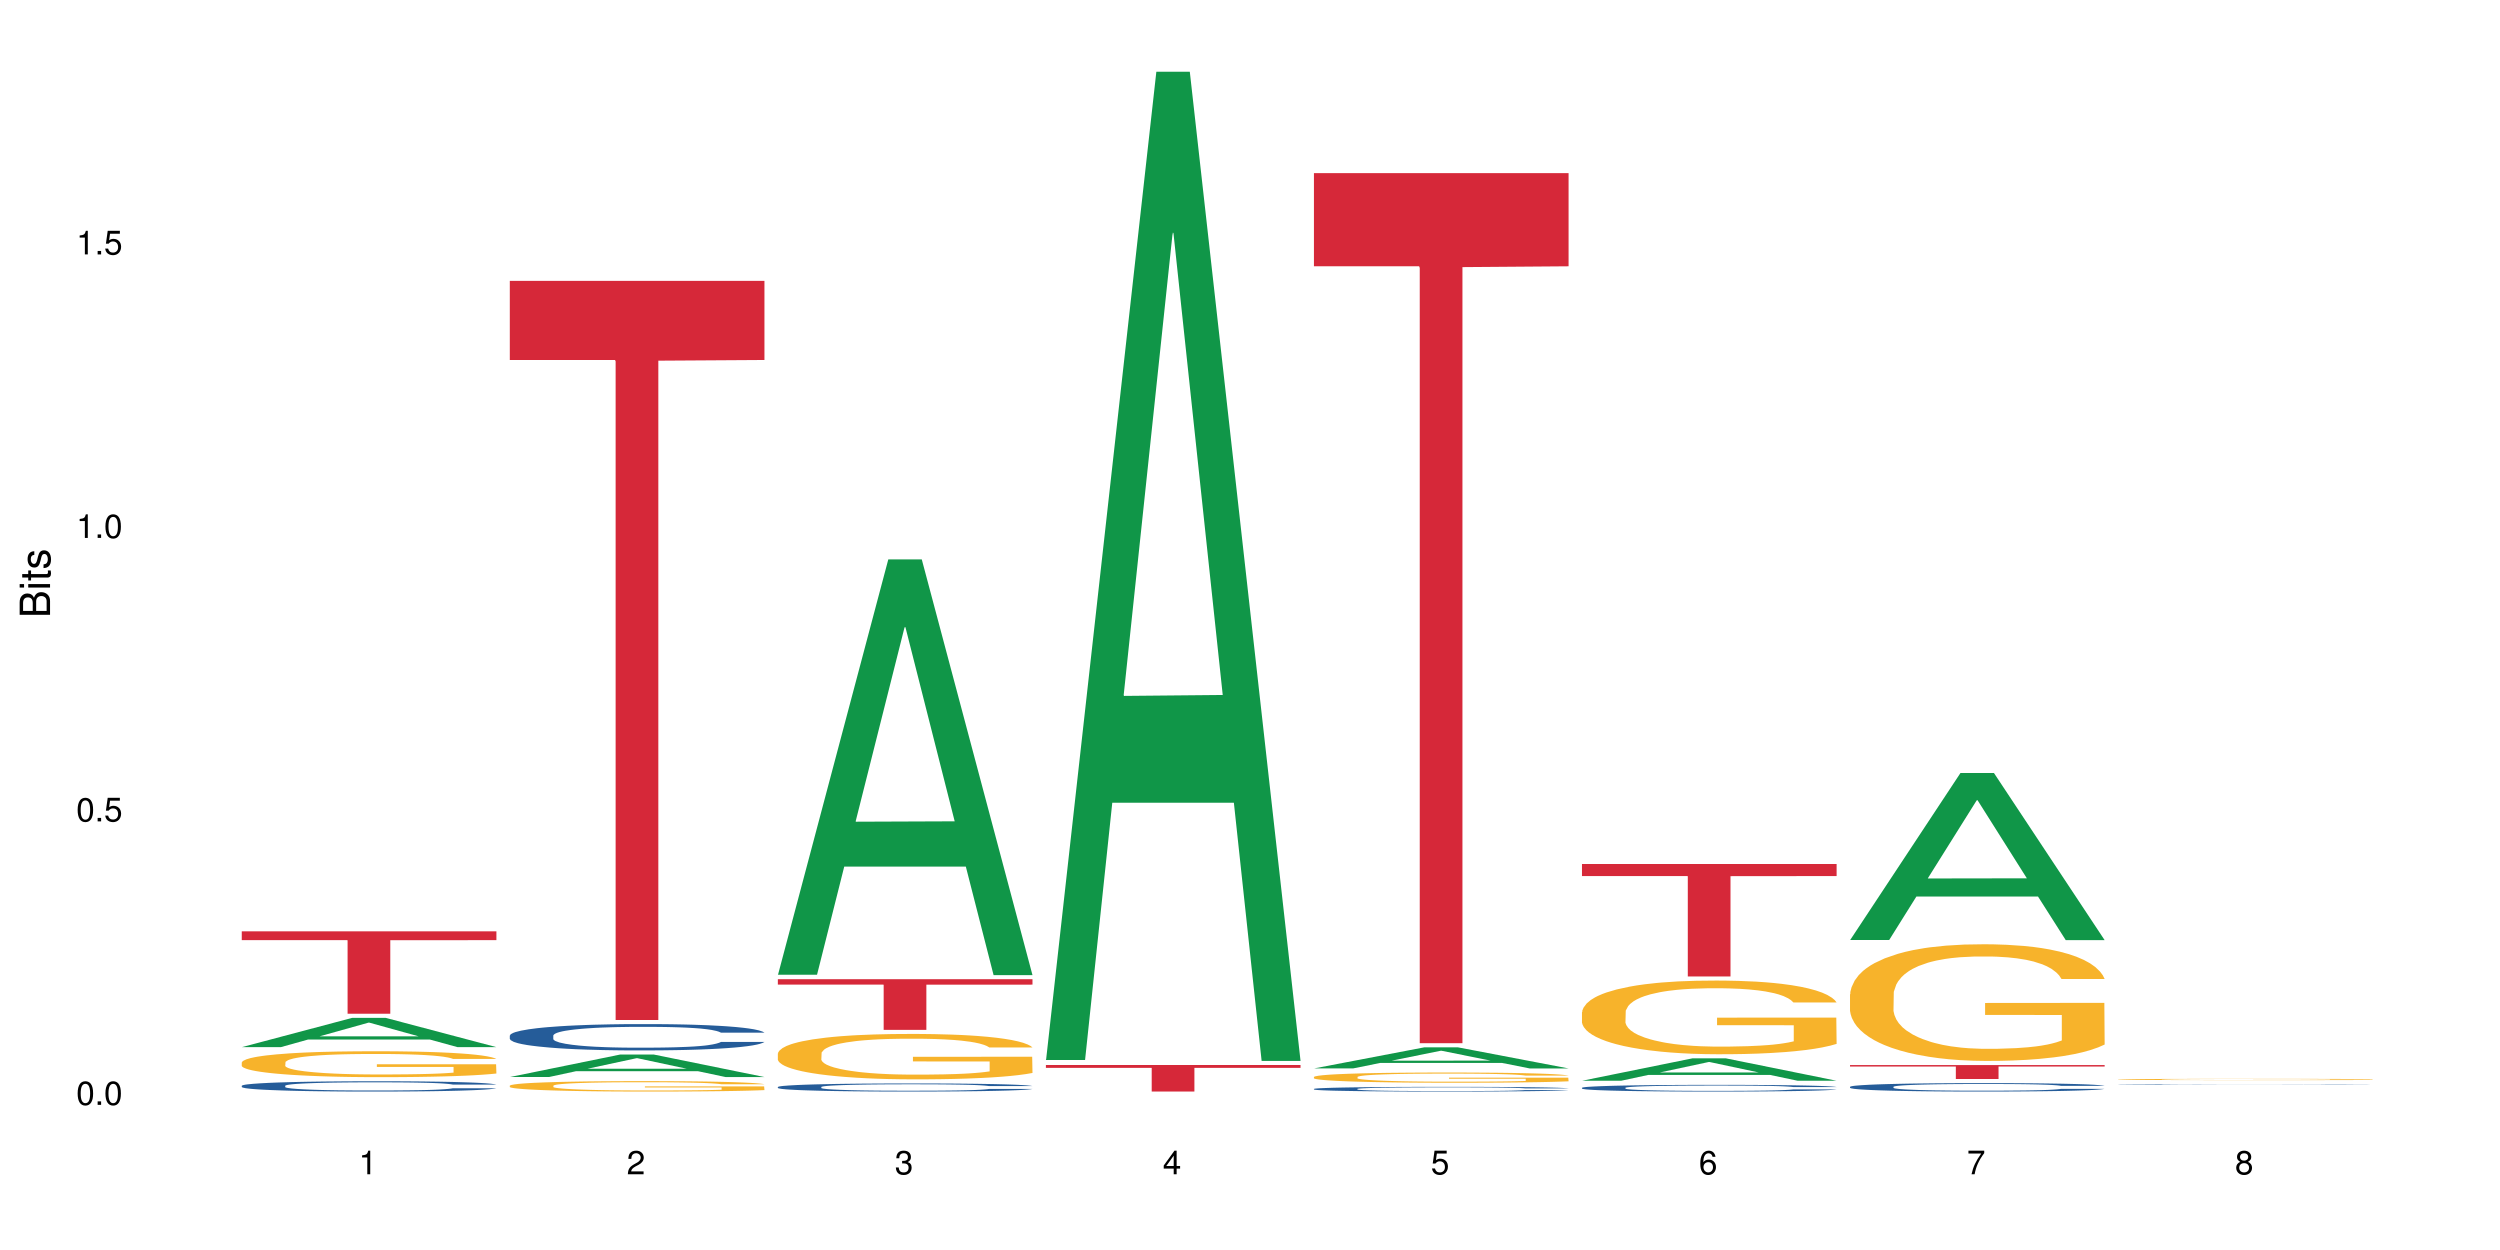 <?xml version="1.0" encoding="UTF-8"?>
<svg xmlns="http://www.w3.org/2000/svg" xmlns:xlink="http://www.w3.org/1999/xlink" width="720pt" height="360pt" viewBox="0 0 720 360" version="1.1">
<defs>
<g>
<symbol overflow="visible" id="glyph0-0">
<path style="stroke:none;" d=""/>
</symbol>
<symbol overflow="visible" id="glyph0-1">
<path style="stroke:none;" d="M 2.641 -6.797 C 2 -6.797 1.422 -6.531 1.078 -6.047 C 0.641 -5.453 0.406 -4.547 0.406 -3.297 C 0.406 -1 1.188 0.219 2.641 0.219 C 4.078 0.219 4.859 -1 4.859 -3.234 C 4.859 -4.562 4.656 -5.438 4.203 -6.047 C 3.844 -6.531 3.281 -6.797 2.641 -6.797 Z M 2.641 -6.047 C 3.547 -6.047 4 -5.125 4 -3.312 C 4 -1.375 3.562 -0.484 2.625 -0.484 C 1.734 -0.484 1.281 -1.422 1.281 -3.281 C 1.281 -5.141 1.734 -6.047 2.641 -6.047 Z M 2.641 -6.047 "/>
</symbol>
<symbol overflow="visible" id="glyph0-2">
<path style="stroke:none;" d="M 1.828 -1 L 0.828 -1 L 0.828 0 L 1.828 0 Z M 1.828 -1 "/>
</symbol>
<symbol overflow="visible" id="glyph0-3">
<path style="stroke:none;" d="M 4.562 -6.797 L 1.062 -6.797 L 0.547 -3.094 L 1.328 -3.094 C 1.719 -3.562 2.047 -3.734 2.578 -3.734 C 3.484 -3.734 4.062 -3.109 4.062 -2.094 C 4.062 -1.125 3.484 -0.531 2.578 -0.531 C 1.828 -0.531 1.375 -0.906 1.188 -1.672 L 0.328 -1.672 C 0.453 -1.109 0.547 -0.844 0.75 -0.594 C 1.125 -0.078 1.828 0.219 2.594 0.219 C 3.969 0.219 4.922 -0.781 4.922 -2.219 C 4.922 -3.562 4.031 -4.484 2.719 -4.484 C 2.25 -4.484 1.859 -4.359 1.469 -4.062 L 1.734 -5.969 L 4.562 -5.969 Z M 4.562 -6.797 "/>
</symbol>
<symbol overflow="visible" id="glyph0-4">
<path style="stroke:none;" d="M 2.484 -4.844 L 2.484 0 L 3.328 0 L 3.328 -6.797 L 2.766 -6.797 C 2.469 -5.75 2.281 -5.609 0.984 -5.453 L 0.984 -4.844 Z M 2.484 -4.844 "/>
</symbol>
<symbol overflow="visible" id="glyph0-5">
<path style="stroke:none;" d="M 4.859 -0.828 L 1.281 -0.828 C 1.359 -1.391 1.672 -1.75 2.5 -2.234 L 3.469 -2.75 C 4.406 -3.266 4.906 -3.969 4.906 -4.812 C 4.906 -5.375 4.672 -5.906 4.266 -6.266 C 3.859 -6.625 3.375 -6.797 2.719 -6.797 C 1.859 -6.797 1.219 -6.5 0.844 -5.922 C 0.609 -5.562 0.5 -5.125 0.484 -4.438 L 1.328 -4.438 C 1.359 -4.906 1.406 -5.188 1.531 -5.406 C 1.75 -5.812 2.188 -6.062 2.703 -6.062 C 3.469 -6.062 4.031 -5.516 4.031 -4.781 C 4.031 -4.25 3.719 -3.797 3.125 -3.438 L 2.234 -2.938 C 0.812 -2.141 0.406 -1.5 0.328 0 L 4.859 0 Z M 4.859 -0.828 "/>
</symbol>
<symbol overflow="visible" id="glyph0-6">
<path style="stroke:none;" d="M 2.125 -3.125 L 2.578 -3.125 C 3.516 -3.125 3.984 -2.703 3.984 -1.891 C 3.984 -1.031 3.469 -0.531 2.578 -0.531 C 1.656 -0.531 1.203 -0.984 1.156 -1.969 L 0.312 -1.969 C 0.344 -1.422 0.438 -1.078 0.609 -0.766 C 0.953 -0.109 1.625 0.219 2.547 0.219 C 3.953 0.219 4.859 -0.609 4.859 -1.906 C 4.859 -2.766 4.516 -3.25 3.703 -3.516 C 4.344 -3.766 4.656 -4.25 4.656 -4.938 C 4.656 -6.109 3.875 -6.797 2.578 -6.797 C 1.203 -6.797 0.484 -6.047 0.453 -4.609 L 1.297 -4.609 C 1.312 -5.016 1.344 -5.25 1.453 -5.453 C 1.641 -5.828 2.062 -6.062 2.594 -6.062 C 3.344 -6.062 3.797 -5.625 3.797 -4.906 C 3.797 -4.422 3.609 -4.141 3.25 -3.984 C 3.016 -3.891 2.719 -3.844 2.125 -3.844 Z M 2.125 -3.125 "/>
</symbol>
<symbol overflow="visible" id="glyph0-7">
<path style="stroke:none;" d="M 3.141 -1.625 L 3.141 0 L 3.984 0 L 3.984 -1.625 L 4.984 -1.625 L 4.984 -2.391 L 3.984 -2.391 L 3.984 -6.797 L 3.359 -6.797 L 0.266 -2.516 L 0.266 -1.625 Z M 3.141 -2.391 L 1 -2.391 L 3.141 -5.359 Z M 3.141 -2.391 "/>
</symbol>
<symbol overflow="visible" id="glyph0-8">
<path style="stroke:none;" d="M 4.781 -5.031 C 4.609 -6.141 3.891 -6.797 2.844 -6.797 C 2.094 -6.797 1.422 -6.438 1.031 -5.828 C 0.609 -5.172 0.406 -4.344 0.406 -3.094 C 0.406 -1.953 0.578 -1.234 0.984 -0.625 C 1.359 -0.078 1.953 0.219 2.703 0.219 C 3.984 0.219 4.922 -0.734 4.922 -2.078 C 4.922 -3.344 4.062 -4.234 2.844 -4.234 C 2.172 -4.234 1.641 -3.969 1.281 -3.469 C 1.281 -5.125 1.828 -6.047 2.797 -6.047 C 3.391 -6.047 3.797 -5.672 3.938 -5.031 Z M 2.734 -3.484 C 3.547 -3.484 4.062 -2.922 4.062 -2 C 4.062 -1.156 3.484 -0.531 2.703 -0.531 C 1.922 -0.531 1.328 -1.188 1.328 -2.047 C 1.328 -2.891 1.906 -3.484 2.734 -3.484 Z M 2.734 -3.484 "/>
</symbol>
<symbol overflow="visible" id="glyph0-9">
<path style="stroke:none;" d="M 4.984 -6.797 L 0.438 -6.797 L 0.438 -5.969 L 4.109 -5.969 C 2.5 -3.656 1.828 -2.234 1.328 0 L 2.219 0 C 2.594 -2.172 3.453 -4.047 4.984 -6.094 Z M 4.984 -6.797 "/>
</symbol>
<symbol overflow="visible" id="glyph0-10">
<path style="stroke:none;" d="M 3.75 -3.578 C 4.453 -4 4.688 -4.344 4.688 -4.984 C 4.688 -6.047 3.844 -6.797 2.641 -6.797 C 1.438 -6.797 0.594 -6.047 0.594 -4.984 C 0.594 -4.359 0.828 -4.016 1.516 -3.578 C 0.734 -3.203 0.359 -2.641 0.359 -1.891 C 0.359 -0.641 1.297 0.219 2.641 0.219 C 3.984 0.219 4.922 -0.641 4.922 -1.875 C 4.922 -2.641 4.531 -3.203 3.75 -3.578 Z M 2.641 -6.047 C 3.359 -6.047 3.812 -5.625 3.812 -4.969 C 3.812 -4.344 3.344 -3.922 2.641 -3.922 C 1.922 -3.922 1.453 -4.344 1.453 -4.984 C 1.453 -5.625 1.922 -6.047 2.641 -6.047 Z M 2.641 -3.203 C 3.484 -3.203 4.062 -2.672 4.062 -1.875 C 4.062 -1.062 3.484 -0.531 2.625 -0.531 C 1.797 -0.531 1.219 -1.078 1.219 -1.875 C 1.219 -2.672 1.797 -3.203 2.641 -3.203 Z M 2.641 -3.203 "/>
</symbol>
<symbol overflow="visible" id="glyph1-0">
<path style="stroke:none;" d=""/>
</symbol>
<symbol overflow="visible" id="glyph1-1">
<path style="stroke:none;" d="M 0 -0.953 L 0 -4.891 C 0 -5.719 -0.234 -6.344 -0.734 -6.797 C -1.188 -7.234 -1.812 -7.469 -2.5 -7.469 C -3.547 -7.469 -4.188 -7 -4.625 -5.875 C -4.984 -6.672 -5.641 -7.094 -6.531 -7.094 C -7.156 -7.094 -7.734 -6.859 -8.141 -6.391 C -8.562 -5.938 -8.75 -5.344 -8.75 -4.5 L -8.75 -0.953 Z M -4.984 -2.062 L -7.766 -2.062 L -7.766 -4.219 C -7.766 -4.844 -7.688 -5.203 -7.453 -5.5 C -7.219 -5.812 -6.859 -5.969 -6.375 -5.969 C -5.906 -5.969 -5.531 -5.812 -5.297 -5.5 C -5.062 -5.203 -4.984 -4.844 -4.984 -4.219 Z M -0.984 -2.062 L -4 -2.062 L -4 -4.781 C -4 -5.328 -3.859 -5.688 -3.578 -5.953 C -3.297 -6.219 -2.922 -6.359 -2.484 -6.359 C -2.062 -6.359 -1.688 -6.219 -1.406 -5.953 C -1.109 -5.688 -0.984 -5.328 -0.984 -4.781 Z M -0.984 -2.062 "/>
</symbol>
<symbol overflow="visible" id="glyph1-2">
<path style="stroke:none;" d="M -6.281 -1.797 L -6.281 -0.797 L 0 -0.797 L 0 -1.797 Z M -8.75 -1.797 L -8.75 -0.797 L -7.484 -0.797 L -7.484 -1.797 Z M -8.75 -1.797 "/>
</symbol>
<symbol overflow="visible" id="glyph1-3">
<path style="stroke:none;" d="M -6.281 -3.047 L -6.281 -2.016 L -8.016 -2.016 L -8.016 -1.016 L -6.281 -1.016 L -6.281 -0.172 L -5.469 -0.172 L -5.469 -1.016 L -0.719 -1.016 C -0.078 -1.016 0.281 -1.453 0.281 -2.234 C 0.281 -2.469 0.25 -2.719 0.188 -3.047 L -0.641 -3.047 C -0.609 -2.922 -0.594 -2.766 -0.594 -2.562 C -0.594 -2.141 -0.719 -2.016 -1.156 -2.016 L -5.469 -2.016 L -5.469 -3.047 Z M -6.281 -3.047 "/>
</symbol>
<symbol overflow="visible" id="glyph1-4">
<path style="stroke:none;" d="M -4.531 -5.25 C -5.766 -5.25 -6.469 -4.422 -6.469 -2.969 C -6.469 -1.516 -5.719 -0.562 -4.547 -0.562 C -3.562 -0.562 -3.094 -1.062 -2.734 -2.562 L -2.516 -3.484 C -2.344 -4.188 -2.094 -4.469 -1.625 -4.469 C -1.047 -4.469 -0.641 -3.875 -0.641 -3 C -0.641 -2.453 -0.797 -2 -1.062 -1.75 C -1.25 -1.594 -1.422 -1.531 -1.875 -1.469 L -1.875 -0.406 C -0.422 -0.453 0.281 -1.266 0.281 -2.922 C 0.281 -4.5 -0.5 -5.516 -1.719 -5.516 C -2.656 -5.516 -3.172 -4.984 -3.469 -3.734 L -3.703 -2.766 C -3.891 -1.953 -4.156 -1.609 -4.594 -1.609 C -5.172 -1.609 -5.547 -2.125 -5.547 -2.938 C -5.547 -3.75 -5.203 -4.172 -4.531 -4.203 Z M -4.531 -5.25 "/>
</symbol>
</g>
</defs>
<g id="surface86462">
<rect x="0" y="0" width="720" height="360" style="fill:rgb(100%,100%,100%);fill-opacity:1;stroke:none;"/>
<path style=" stroke:none;fill-rule:nonzero;fill:rgb(6.275%,58.824%,28.235%);fill-opacity:1;" d="M 69.629 301.57 L 69.707 301.562 L 101.441 293.145 L 111.078 293.145 L 142.965 301.578 L 131.762 301.578 L 123.77 299.379 L 88.746 299.379 L 80.91 301.57 L 69.629 301.57 L 92.117 298.469 L 120.559 298.461 L 106.375 294.523 L 106.219 294.516 L 106.062 294.539 L 92.039 298.461 L 92.117 298.469 Z M 69.629 301.57 "/>
<path style=" stroke:none;fill-rule:nonzero;fill:rgb(14.51%,36.078%,60%);fill-opacity:1;" d="M 69.629 312.691 L 69.719 312.691 L 69.719 312.625 L 69.988 312.523 L 70.613 312.391 L 71.238 312.301 L 72.848 312.141 L 75.086 311.988 L 77.41 311.867 L 79.109 311.797 L 80.629 311.742 L 84.117 311.641 L 86.355 311.59 L 88.77 311.543 L 91.719 311.5 L 93.867 311.473 L 98.695 311.43 L 102.273 311.41 L 105.047 311.402 L 111.039 311.402 L 114.613 311.41 L 117.207 311.426 L 120.07 311.445 L 122.484 311.473 L 126.688 311.531 L 130.445 311.605 L 132.145 311.652 L 134.828 311.734 L 136.883 311.816 L 138.316 311.887 L 139.926 311.988 L 141.355 312.109 L 142.43 312.246 L 142.965 312.363 L 130.445 312.363 L 129.82 312.258 L 129.102 312.172 L 127.762 312.059 L 126.422 311.98 L 124.543 311.902 L 122.844 311.852 L 120.516 311.801 L 118.461 311.766 L 116.312 311.742 L 114.258 311.727 L 110.32 311.711 L 105.762 311.711 L 104.062 311.715 L 100.574 311.738 L 98.695 311.758 L 96.012 311.793 L 94.133 311.828 L 91.898 311.883 L 90.379 311.93 L 88.5 312 L 87.16 312.062 L 85.637 312.152 L 84.742 312.219 L 83.938 312.297 L 83.223 312.387 L 82.688 312.48 L 82.328 312.582 L 82.148 312.68 L 82.148 313.102 L 82.328 313.199 L 82.777 313.312 L 83.938 313.477 L 85.637 313.621 L 87.605 313.734 L 89.484 313.816 L 90.559 313.855 L 91.988 313.898 L 94.223 313.953 L 97.445 314.008 L 99.32 314.027 L 102.184 314.051 L 105.137 314.062 L 109.07 314.062 L 112.559 314.051 L 114.883 314.035 L 117.297 314.016 L 120.605 313.969 L 122.664 313.926 L 124.453 313.875 L 125.793 313.824 L 126.688 313.777 L 128.031 313.695 L 129.102 313.602 L 129.906 313.508 L 130.445 313.414 L 142.965 313.414 L 142.43 313.523 L 141.625 313.629 L 140.82 313.707 L 139.566 313.805 L 138.137 313.887 L 136.078 313.984 L 134.379 314.043 L 132.145 314.113 L 130.086 314.164 L 127.852 314.211 L 124.543 314.266 L 122.395 314.293 L 120.07 314.316 L 117.297 314.34 L 113.809 314.355 L 110.055 314.367 L 106.566 314.371 L 102.809 314.363 L 100.035 314.355 L 96.371 314.328 L 91.809 314.281 L 88.5 314.23 L 85.906 314.18 L 83.672 314.125 L 81.168 314.051 L 77.945 313.93 L 75.98 313.84 L 74.637 313.762 L 73.117 313.656 L 72.043 313.562 L 70.793 313.41 L 69.898 313.219 L 69.629 313.066 Z M 69.629 312.691 "/>
<path style=" stroke:none;fill-rule:nonzero;fill:rgb(96.863%,70.196%,16.863%);fill-opacity:1;" d="M 69.629 305.957 L 69.719 305.949 L 69.719 305.812 L 70.078 305.504 L 70.973 305.082 L 72.133 304.734 L 73.387 304.465 L 74.191 304.32 L 75.531 304.117 L 76.695 303.965 L 79.645 303.66 L 83.402 303.371 L 85.461 303.25 L 87.785 303.133 L 91.094 303.004 L 92.613 302.957 L 97.266 302.848 L 102.543 302.781 L 108.355 302.758 L 111.039 302.766 L 114.703 302.793 L 119.711 302.867 L 122.574 302.938 L 124.809 303.004 L 127.137 303.094 L 129.996 303.23 L 132.68 303.395 L 134.828 303.555 L 136.973 303.762 L 138.762 303.98 L 140.281 304.219 L 141.625 304.504 L 142.43 304.742 L 142.965 304.98 L 130.535 304.98 L 129.82 304.742 L 129.016 304.559 L 127.672 304.332 L 126.332 304.172 L 124.988 304.039 L 122.484 303.863 L 120.34 303.754 L 117.656 303.66 L 115.062 303.598 L 112.109 303.555 L 110.32 303.543 L 105.582 303.543 L 101.289 303.59 L 98.785 303.645 L 96.996 303.699 L 94.492 303.801 L 92.973 303.883 L 92.078 303.938 L 89.395 304.148 L 87.605 304.34 L 86.621 304.469 L 85.371 304.676 L 84.477 304.859 L 83.492 305.129 L 82.953 305.336 L 82.238 305.797 L 82.148 307.023 L 82.418 307.285 L 82.953 307.562 L 83.672 307.809 L 84.742 308.066 L 85.816 308.266 L 87.695 308.531 L 89.305 308.707 L 90.559 308.824 L 92.973 309.008 L 93.957 309.07 L 96.281 309.191 L 98.695 309.289 L 101.648 309.371 L 103.883 309.41 L 107.461 309.445 L 112.02 309.445 L 117.387 309.402 L 120.785 309.348 L 123.109 309.293 L 124.633 309.246 L 126.508 309.172 L 127.852 309.105 L 129.102 309.027 L 130.625 308.914 L 130.625 307.285 L 108.535 307.277 L 108.535 306.516 L 142.875 306.508 L 142.965 309.172 L 141.086 309.355 L 138.762 309.531 L 136.527 309.668 L 134.199 309.785 L 130.891 309.914 L 128.207 309.996 L 124.094 310.09 L 120.34 310.152 L 116.402 310.195 L 112.914 310.215 L 108.801 310.223 L 105.137 310.207 L 101.199 310.168 L 98.07 310.113 L 95.207 310.043 L 92.344 309.957 L 88.77 309.812 L 86.441 309.695 L 84.027 309.555 L 81.613 309.383 L 79.469 309.199 L 78.035 309.055 L 76.605 308.891 L 75.086 308.688 L 73.652 308.457 L 72.582 308.246 L 71.598 308.008 L 70.883 307.781 L 70.164 307.477 L 69.809 307.23 L 69.629 307.02 Z M 69.629 305.957 "/>
<path style=" stroke:none;fill-rule:nonzero;fill:rgb(83.922%,15.686%,22.353%);fill-opacity:1;" d="M 69.629 268.223 L 142.965 268.223 L 142.965 270.762 L 112.402 270.785 L 112.402 291.965 L 100.105 291.965 L 100.105 270.809 L 99.926 270.762 L 69.629 270.762 Z M 69.629 268.223 "/>
<path style=" stroke:none;fill-rule:nonzero;fill:rgb(6.275%,58.824%,28.235%);fill-opacity:1;" d="M 146.824 310.184 L 146.902 310.176 L 178.637 303.703 L 188.273 303.703 L 220.16 310.188 L 208.957 310.188 L 200.965 308.496 L 165.941 308.496 L 158.109 310.184 L 146.824 310.184 L 169.312 307.797 L 197.754 307.789 L 183.57 304.762 L 183.414 304.758 L 183.258 304.773 L 169.234 307.789 L 169.312 307.797 Z M 146.824 310.184 "/>
<path style=" stroke:none;fill-rule:nonzero;fill:rgb(14.51%,36.078%,60%);fill-opacity:1;" d="M 146.824 298.242 L 146.914 298.234 L 146.914 298.066 L 147.184 297.805 L 147.809 297.473 L 148.434 297.242 L 150.043 296.832 L 152.281 296.438 L 154.605 296.133 L 156.305 295.953 L 157.824 295.816 L 161.312 295.559 L 163.551 295.426 L 165.965 295.309 L 168.914 295.191 L 171.062 295.121 L 175.891 295.012 L 179.469 294.961 L 182.242 294.941 L 188.234 294.941 L 191.812 294.969 L 194.406 295.004 L 197.266 295.059 L 199.68 295.121 L 203.883 295.273 L 207.641 295.469 L 209.34 295.578 L 212.023 295.793 L 214.078 296.004 L 215.512 296.184 L 217.121 296.438 L 218.551 296.75 L 219.625 297.105 L 220.16 297.402 L 207.641 297.402 L 207.016 297.125 L 206.301 296.91 L 204.957 296.625 L 203.617 296.426 L 201.738 296.223 L 200.039 296.094 L 197.715 295.961 L 195.656 295.879 L 193.512 295.816 L 191.453 295.773 L 187.52 295.73 L 182.957 295.73 L 181.258 295.746 L 177.77 295.801 L 175.891 295.852 L 173.207 295.945 L 171.332 296.035 L 169.094 296.176 L 167.574 296.293 L 165.695 296.473 L 164.355 296.633 L 162.836 296.863 L 161.941 297.035 L 161.137 297.23 L 160.418 297.457 L 159.883 297.699 L 159.523 297.957 L 159.348 298.207 L 159.348 299.281 L 159.523 299.531 L 159.973 299.82 L 161.137 300.242 L 162.836 300.609 L 164.801 300.902 L 166.68 301.109 L 167.754 301.207 L 169.184 301.316 L 171.418 301.457 L 174.641 301.594 L 176.516 301.648 L 179.379 301.707 L 182.332 301.734 L 186.266 301.734 L 189.754 301.707 L 192.078 301.672 L 194.492 301.617 L 197.805 301.496 L 199.859 301.387 L 201.648 301.254 L 202.988 301.125 L 203.883 301.012 L 205.227 300.797 L 206.301 300.562 L 207.105 300.32 L 207.641 300.086 L 220.16 300.086 L 219.625 300.359 L 218.82 300.633 L 218.016 300.832 L 216.762 301.074 L 215.332 301.289 L 213.273 301.531 L 211.574 301.691 L 209.34 301.863 L 207.281 301.996 L 205.047 302.113 L 201.738 302.254 L 199.59 302.324 L 197.266 302.387 L 194.492 302.441 L 191.004 302.488 L 187.25 302.516 L 183.762 302.523 L 180.004 302.508 L 177.234 302.48 L 173.566 302.418 L 169.004 302.293 L 165.695 302.164 L 163.102 302.031 L 160.867 301.895 L 158.363 301.707 L 155.145 301.402 L 153.176 301.164 L 151.832 300.973 L 150.312 300.699 L 149.238 300.457 L 147.988 300.07 L 147.094 299.578 L 146.824 299.195 Z M 146.824 298.242 "/>
<path style=" stroke:none;fill-rule:nonzero;fill:rgb(96.863%,70.196%,16.863%);fill-opacity:1;" d="M 146.824 312.652 L 146.914 312.652 L 146.914 312.598 L 147.273 312.473 L 148.168 312.305 L 149.328 312.164 L 150.582 312.055 L 151.387 311.996 L 152.727 311.914 L 153.891 311.852 L 156.844 311.73 L 160.598 311.613 L 162.656 311.566 L 164.98 311.52 L 168.289 311.465 L 169.809 311.445 L 174.461 311.402 L 179.738 311.375 L 185.551 311.367 L 188.234 311.371 L 191.898 311.383 L 196.91 311.41 L 199.77 311.438 L 202.008 311.465 L 204.332 311.5 L 207.195 311.559 L 209.875 311.621 L 212.023 311.688 L 214.168 311.77 L 215.957 311.859 L 217.477 311.953 L 218.82 312.07 L 219.625 312.164 L 220.16 312.262 L 207.73 312.262 L 207.016 312.164 L 206.211 312.09 L 204.867 312 L 203.527 311.934 L 202.184 311.883 L 199.68 311.812 L 197.535 311.77 L 194.852 311.73 L 192.258 311.703 L 189.305 311.688 L 187.52 311.684 L 182.777 311.684 L 178.484 311.703 L 175.98 311.723 L 174.191 311.746 L 171.688 311.789 L 170.168 311.82 L 169.273 311.844 L 166.59 311.926 L 164.801 312.004 L 163.816 312.055 L 162.566 312.137 L 161.672 312.211 L 160.688 312.32 L 160.152 312.402 L 159.434 312.59 L 159.348 313.086 L 159.613 313.188 L 160.152 313.301 L 160.867 313.398 L 161.941 313.504 L 163.012 313.582 L 164.891 313.691 L 166.5 313.762 L 167.754 313.809 L 170.168 313.883 L 171.152 313.906 L 173.477 313.957 L 175.891 313.996 L 178.844 314.027 L 181.078 314.043 L 184.656 314.059 L 189.219 314.059 L 194.582 314.043 L 197.98 314.02 L 200.309 313.996 L 201.828 313.977 L 203.707 313.949 L 205.047 313.922 L 206.301 313.891 L 207.82 313.844 L 207.82 313.188 L 185.73 313.188 L 185.73 312.879 L 220.07 312.875 L 220.16 313.949 L 218.285 314.023 L 215.957 314.094 L 213.723 314.148 L 211.398 314.195 L 208.086 314.246 L 205.406 314.281 L 201.289 314.32 L 197.535 314.344 L 193.598 314.359 L 190.113 314.367 L 185.996 314.371 L 182.332 314.363 L 178.395 314.348 L 175.266 314.328 L 172.402 314.301 L 169.543 314.266 L 165.965 314.207 L 163.641 314.16 L 161.223 314.102 L 158.809 314.035 L 156.664 313.961 L 155.23 313.902 L 153.801 313.836 L 152.281 313.754 L 150.852 313.66 L 149.777 313.574 L 148.793 313.48 L 148.078 313.391 L 147.363 313.266 L 147.004 313.168 L 146.824 313.082 Z M 146.824 312.652 "/>
<path style=" stroke:none;fill-rule:nonzero;fill:rgb(83.922%,15.686%,22.353%);fill-opacity:1;" d="M 146.824 80.891 L 220.16 80.891 L 220.16 103.676 L 189.598 103.875 L 189.598 293.762 L 177.301 293.762 L 177.301 104.078 L 177.121 103.676 L 146.824 103.676 Z M 146.824 80.891 "/>
<path style=" stroke:none;fill-rule:nonzero;fill:rgb(6.275%,58.824%,28.235%);fill-opacity:1;" d="M 224.02 280.723 L 224.098 280.609 L 255.832 161.102 L 265.469 161.102 L 297.355 280.832 L 286.152 280.832 L 278.16 249.582 L 243.141 249.582 L 235.305 280.723 L 224.02 280.723 L 246.508 236.652 L 274.949 236.539 L 260.77 180.664 L 260.609 180.551 L 260.453 180.891 L 246.43 236.539 L 246.508 236.652 Z M 224.02 280.723 "/>
<path style=" stroke:none;fill-rule:nonzero;fill:rgb(14.51%,36.078%,60%);fill-opacity:1;" d="M 224.02 313.051 L 224.109 313.047 L 224.109 312.996 L 224.379 312.914 L 225.004 312.812 L 225.633 312.742 L 227.242 312.617 L 229.477 312.492 L 231.801 312.398 L 233.5 312.344 L 235.023 312.301 L 238.508 312.223 L 240.746 312.18 L 243.16 312.145 L 246.113 312.109 L 248.258 312.086 L 253.086 312.055 L 256.664 312.039 L 259.438 312.031 L 265.43 312.031 L 269.008 312.039 L 271.602 312.051 L 274.461 312.066 L 276.875 312.086 L 281.082 312.133 L 284.836 312.195 L 286.535 312.227 L 289.219 312.293 L 291.277 312.359 L 292.707 312.414 L 294.316 312.492 L 295.746 312.59 L 296.82 312.699 L 297.355 312.789 L 284.836 312.789 L 284.211 312.707 L 283.496 312.641 L 282.152 312.551 L 280.812 312.488 L 278.934 312.426 L 277.234 312.387 L 274.91 312.348 L 272.852 312.32 L 270.707 312.301 L 268.648 312.289 L 264.715 312.277 L 260.152 312.277 L 258.453 312.281 L 254.965 312.297 L 253.086 312.312 L 250.406 312.34 L 248.527 312.371 L 246.289 312.414 L 244.77 312.449 L 242.891 312.504 L 241.551 312.555 L 240.031 312.625 L 239.137 312.676 L 238.332 312.738 L 237.613 312.809 L 237.078 312.883 L 236.723 312.961 L 236.543 313.039 L 236.543 313.371 L 236.723 313.445 L 237.168 313.535 L 238.332 313.668 L 240.031 313.781 L 241.996 313.871 L 243.875 313.934 L 244.949 313.965 L 246.379 314 L 248.617 314.043 L 251.836 314.086 L 253.715 314.102 L 256.574 314.117 L 259.527 314.125 L 263.461 314.125 L 266.949 314.117 L 269.273 314.109 L 271.691 314.09 L 275 314.055 L 277.055 314.02 L 278.844 313.98 L 280.188 313.938 L 281.082 313.906 L 282.422 313.84 L 283.496 313.766 L 284.301 313.691 L 284.836 313.617 L 297.355 313.617 L 296.82 313.703 L 296.016 313.785 L 295.211 313.848 L 293.957 313.926 L 292.527 313.988 L 290.473 314.066 L 288.773 314.113 L 286.535 314.168 L 284.48 314.207 L 282.242 314.246 L 278.934 314.289 L 276.789 314.309 L 274.461 314.328 L 271.691 314.344 L 268.203 314.359 L 264.445 314.367 L 260.957 314.371 L 257.203 314.367 L 254.43 314.359 L 250.762 314.34 L 246.199 314.301 L 242.891 314.258 L 240.297 314.219 L 238.062 314.176 L 235.559 314.117 L 232.34 314.023 L 230.371 313.953 L 229.031 313.891 L 227.508 313.809 L 226.438 313.734 L 225.184 313.613 L 224.289 313.461 L 224.02 313.344 Z M 224.02 313.051 "/>
<path style=" stroke:none;fill-rule:nonzero;fill:rgb(96.863%,70.196%,16.863%);fill-opacity:1;" d="M 224.02 303.375 L 224.109 303.363 L 224.109 303.125 L 224.469 302.586 L 225.363 301.848 L 226.523 301.238 L 227.777 300.758 L 228.582 300.508 L 229.926 300.148 L 231.086 299.887 L 234.039 299.348 L 237.793 298.848 L 239.852 298.633 L 242.176 298.43 L 245.484 298.203 L 247.004 298.121 L 251.656 297.93 L 256.934 297.809 L 262.746 297.773 L 265.43 297.785 L 269.098 297.832 L 274.105 297.965 L 276.965 298.082 L 279.203 298.203 L 281.527 298.359 L 284.391 298.598 L 287.074 298.883 L 289.219 299.172 L 291.367 299.527 L 293.152 299.91 L 294.676 300.328 L 296.016 300.832 L 296.82 301.25 L 297.355 301.668 L 284.926 301.668 L 284.211 301.25 L 283.406 300.926 L 282.062 300.531 L 280.723 300.246 L 279.383 300.02 L 276.875 299.707 L 274.73 299.516 L 272.047 299.348 L 269.453 299.242 L 266.504 299.172 L 264.715 299.148 L 259.973 299.148 L 255.68 299.23 L 253.176 299.324 L 251.387 299.422 L 248.883 299.602 L 247.363 299.742 L 246.469 299.84 L 243.785 300.211 L 241.996 300.543 L 241.016 300.77 L 239.762 301.129 L 238.867 301.453 L 237.883 301.93 L 237.348 302.289 L 236.633 303.102 L 236.543 305.25 L 236.809 305.703 L 237.348 306.195 L 238.062 306.625 L 239.137 307.078 L 240.207 307.426 L 242.086 307.891 L 243.695 308.199 L 244.949 308.402 L 247.363 308.727 L 248.348 308.832 L 250.672 309.047 L 253.086 309.215 L 256.039 309.359 L 258.273 309.43 L 261.852 309.492 L 266.414 309.492 L 271.777 309.418 L 275.176 309.324 L 277.504 309.227 L 279.023 309.145 L 280.902 309.012 L 282.242 308.895 L 283.496 308.762 L 285.016 308.559 L 285.016 305.703 L 262.926 305.691 L 262.926 304.355 L 297.27 304.344 L 297.355 309.012 L 295.48 309.336 L 293.152 309.645 L 290.918 309.883 L 288.594 310.086 L 285.285 310.316 L 282.602 310.457 L 278.488 310.625 L 274.73 310.734 L 270.797 310.805 L 267.309 310.84 L 263.195 310.852 L 259.527 310.828 L 255.59 310.758 L 252.461 310.66 L 249.598 310.543 L 246.738 310.387 L 243.16 310.137 L 240.836 309.934 L 238.422 309.684 L 236.004 309.383 L 233.859 309.059 L 232.43 308.809 L 230.996 308.523 L 229.477 308.164 L 228.047 307.758 L 226.973 307.387 L 225.988 306.969 L 225.273 306.574 L 224.559 306.039 L 224.199 305.609 L 224.02 305.238 Z M 224.02 303.375 "/>
<path style=" stroke:none;fill-rule:nonzero;fill:rgb(83.922%,15.686%,22.353%);fill-opacity:1;" d="M 224.02 282.012 L 297.355 282.012 L 297.355 283.574 L 266.793 283.586 L 266.793 296.594 L 254.496 296.594 L 254.496 283.602 L 254.316 283.574 L 224.02 283.574 Z M 224.02 282.012 "/>
<path style=" stroke:none;fill-rule:nonzero;fill:rgb(6.275%,58.824%,28.235%);fill-opacity:1;" d="M 301.219 305.281 L 301.297 305.012 L 333.027 20.664 L 342.664 20.664 L 374.555 305.547 L 363.348 305.547 L 355.355 231.184 L 320.336 231.184 L 312.5 305.281 L 301.219 305.281 L 323.703 200.422 L 352.145 200.152 L 337.965 67.207 L 337.809 66.941 L 337.648 67.742 L 323.625 200.152 L 323.703 200.422 Z M 301.219 305.281 "/>
<path style=" stroke:none;fill-rule:nonzero;fill:rgb(83.922%,15.686%,22.353%);fill-opacity:1;" d="M 301.219 306.727 L 374.555 306.727 L 374.555 307.547 L 343.988 307.551 L 343.988 314.371 L 331.691 314.371 L 331.691 307.559 L 331.516 307.547 L 301.219 307.547 Z M 301.219 306.727 "/>
<path style=" stroke:none;fill-rule:nonzero;fill:rgb(6.275%,58.824%,28.235%);fill-opacity:1;" d="M 378.414 307.703 L 378.492 307.699 L 410.223 301.629 L 419.859 301.629 L 451.75 307.711 L 440.547 307.711 L 432.555 306.121 L 397.531 306.121 L 389.695 307.703 L 378.414 307.703 L 400.898 305.465 L 429.34 305.461 L 415.16 302.621 L 415.004 302.617 L 414.848 302.633 L 400.82 305.461 L 400.898 305.465 Z M 378.414 307.703 "/>
<path style=" stroke:none;fill-rule:nonzero;fill:rgb(14.51%,36.078%,60%);fill-opacity:1;" d="M 378.414 313.602 L 378.504 313.602 L 378.504 313.57 L 378.77 313.523 L 379.398 313.465 L 380.023 313.422 L 381.633 313.352 L 383.867 313.277 L 386.195 313.223 L 387.895 313.191 L 389.414 313.168 L 392.902 313.121 L 395.137 313.098 L 397.551 313.078 L 400.504 313.055 L 402.648 313.043 L 407.48 313.023 L 411.055 313.016 L 413.828 313.012 L 419.82 313.012 L 423.398 313.016 L 425.992 313.023 L 428.855 313.031 L 431.27 313.043 L 435.473 313.07 L 439.227 313.105 L 440.926 313.125 L 443.609 313.164 L 445.668 313.199 L 447.098 313.234 L 448.707 313.277 L 450.141 313.336 L 451.211 313.398 L 451.75 313.453 L 439.227 313.453 L 438.602 313.402 L 437.887 313.363 L 436.547 313.312 L 435.203 313.277 L 433.324 313.242 L 431.625 313.219 L 429.301 313.195 L 427.246 313.18 L 425.098 313.168 L 423.039 313.16 L 419.105 313.152 L 414.543 313.152 L 412.844 313.156 L 409.355 313.164 L 407.48 313.172 L 404.797 313.191 L 402.918 313.207 L 400.684 313.23 L 399.16 313.254 L 397.285 313.285 L 395.941 313.312 L 394.422 313.355 L 393.527 313.387 L 392.723 313.422 L 392.008 313.461 L 391.469 313.504 L 391.113 313.551 L 390.934 313.598 L 390.934 313.789 L 391.113 313.832 L 391.559 313.887 L 392.723 313.961 L 394.422 314.027 L 396.391 314.078 L 398.266 314.117 L 399.34 314.133 L 400.773 314.156 L 403.008 314.18 L 406.227 314.203 L 408.105 314.215 L 410.969 314.223 L 413.918 314.23 L 417.855 314.23 L 421.34 314.223 L 423.668 314.219 L 426.082 314.207 L 429.391 314.188 L 431.449 314.168 L 433.234 314.145 L 434.578 314.121 L 435.473 314.102 L 436.812 314.062 L 437.887 314.02 L 438.691 313.977 L 439.227 313.934 L 451.75 313.934 L 451.211 313.984 L 450.406 314.031 L 449.602 314.066 L 448.352 314.109 L 446.918 314.148 L 444.863 314.191 L 443.164 314.223 L 440.926 314.254 L 438.871 314.277 L 436.637 314.297 L 433.324 314.32 L 431.18 314.336 L 428.855 314.348 L 426.082 314.355 L 422.594 314.363 L 418.836 314.371 L 415.348 314.371 L 411.594 314.367 L 408.82 314.363 L 405.152 314.352 L 400.594 314.328 L 397.285 314.305 L 394.691 314.281 L 392.453 314.258 L 389.949 314.223 L 386.73 314.168 L 384.762 314.129 L 383.422 314.094 L 381.902 314.043 L 380.828 314 L 379.574 313.93 L 378.68 313.844 L 378.414 313.773 Z M 378.414 313.602 "/>
<path style=" stroke:none;fill-rule:nonzero;fill:rgb(96.863%,70.196%,16.863%);fill-opacity:1;" d="M 378.414 310.148 L 378.504 310.145 L 378.504 310.094 L 378.859 309.973 L 379.754 309.805 L 380.918 309.668 L 382.168 309.562 L 382.973 309.504 L 384.316 309.422 L 385.477 309.363 L 388.43 309.242 L 392.188 309.129 L 394.242 309.082 L 396.566 309.035 L 399.879 308.984 L 401.398 308.969 L 406.047 308.926 L 411.324 308.898 L 417.137 308.891 L 419.82 308.891 L 423.488 308.902 L 428.496 308.934 L 431.359 308.957 L 433.594 308.984 L 435.918 309.02 L 438.781 309.074 L 441.465 309.141 L 443.609 309.203 L 445.758 309.285 L 447.547 309.371 L 449.066 309.465 L 450.406 309.578 L 451.211 309.672 L 451.75 309.766 L 439.316 309.766 L 438.602 309.672 L 437.797 309.598 L 436.457 309.508 L 435.113 309.445 L 433.773 309.395 L 431.27 309.324 L 429.121 309.281 L 426.438 309.242 L 423.848 309.219 L 420.895 309.203 L 419.105 309.199 L 414.367 309.199 L 410.074 309.215 L 407.57 309.238 L 405.781 309.258 L 403.277 309.301 L 401.754 309.332 L 400.859 309.355 L 398.18 309.438 L 396.391 309.512 L 395.406 309.562 L 394.152 309.645 L 393.258 309.715 L 392.277 309.824 L 391.738 309.906 L 391.023 310.086 L 390.934 310.57 L 391.203 310.672 L 391.738 310.785 L 392.453 310.879 L 393.527 310.98 L 394.602 311.059 L 396.48 311.164 L 398.09 311.234 L 399.34 311.281 L 401.754 311.352 L 402.738 311.379 L 405.066 311.426 L 407.48 311.465 L 410.43 311.496 L 412.668 311.512 L 416.242 311.523 L 420.805 311.523 L 426.172 311.508 L 429.57 311.488 L 431.895 311.465 L 433.414 311.445 L 435.293 311.418 L 436.637 311.391 L 437.887 311.359 L 439.406 311.316 L 439.406 310.672 L 417.316 310.672 L 417.316 310.371 L 451.66 310.367 L 451.75 311.418 L 449.871 311.488 L 447.547 311.559 L 445.309 311.613 L 442.984 311.66 L 439.676 311.711 L 436.992 311.742 L 432.879 311.781 L 429.121 311.805 L 425.188 311.82 L 421.699 311.828 L 417.586 311.832 L 413.918 311.824 L 409.984 311.809 L 406.852 311.789 L 403.992 311.762 L 401.129 311.727 L 397.551 311.668 L 395.227 311.625 L 392.812 311.566 L 390.398 311.5 L 388.25 311.43 L 386.82 311.371 L 385.391 311.309 L 383.867 311.227 L 382.438 311.137 L 381.363 311.051 L 380.379 310.957 L 379.664 310.871 L 378.949 310.75 L 378.594 310.652 L 378.414 310.566 Z M 378.414 310.148 "/>
<path style=" stroke:none;fill-rule:nonzero;fill:rgb(83.922%,15.686%,22.353%);fill-opacity:1;" d="M 378.414 49.871 L 451.75 49.871 L 451.75 76.691 L 421.184 76.93 L 421.184 300.449 L 408.887 300.449 L 408.887 77.164 L 408.711 76.691 L 378.414 76.691 Z M 378.414 49.871 "/>
<path style=" stroke:none;fill-rule:nonzero;fill:rgb(6.275%,58.824%,28.235%);fill-opacity:1;" d="M 455.609 311.254 L 455.688 311.246 L 487.418 304.805 L 497.055 304.805 L 528.945 311.258 L 517.742 311.258 L 509.75 309.574 L 474.727 309.574 L 466.891 311.254 L 455.609 311.254 L 478.094 308.879 L 506.535 308.871 L 492.355 305.859 L 492.199 305.855 L 492.043 305.871 L 478.016 308.871 L 478.094 308.879 Z M 455.609 311.254 "/>
<path style=" stroke:none;fill-rule:nonzero;fill:rgb(14.51%,36.078%,60%);fill-opacity:1;" d="M 455.609 313.277 L 455.699 313.277 L 455.699 313.234 L 455.965 313.168 L 456.594 313.082 L 457.219 313.023 L 458.828 312.922 L 461.066 312.82 L 463.391 312.742 L 465.09 312.695 L 466.609 312.66 L 470.098 312.594 L 472.332 312.562 L 474.746 312.531 L 477.699 312.5 L 479.848 312.484 L 484.676 312.457 L 488.254 312.441 L 491.023 312.438 L 497.016 312.438 L 500.594 312.445 L 503.188 312.453 L 506.051 312.469 L 508.465 312.484 L 512.668 312.523 L 516.426 312.57 L 518.125 312.602 L 520.805 312.656 L 522.863 312.707 L 524.293 312.754 L 525.906 312.82 L 527.336 312.898 L 528.41 312.988 L 528.945 313.066 L 516.426 313.066 L 515.797 312.996 L 515.082 312.941 L 513.742 312.867 L 512.398 312.816 L 510.523 312.766 L 508.824 312.73 L 506.496 312.699 L 504.441 312.676 L 502.293 312.66 L 500.238 312.648 L 496.301 312.641 L 491.742 312.641 L 490.043 312.645 L 486.555 312.656 L 484.676 312.668 L 481.992 312.695 L 480.113 312.719 L 477.879 312.754 L 476.359 312.781 L 474.48 312.828 L 473.137 312.867 L 471.617 312.926 L 470.723 312.973 L 469.918 313.02 L 469.203 313.078 L 468.668 313.141 L 468.309 313.207 L 468.129 313.27 L 468.129 313.543 L 468.309 313.605 L 468.758 313.68 L 469.918 313.789 L 471.617 313.883 L 473.586 313.957 L 475.465 314.012 L 476.535 314.035 L 477.969 314.062 L 480.203 314.098 L 483.422 314.133 L 485.301 314.148 L 488.164 314.164 L 491.113 314.168 L 495.051 314.168 L 498.539 314.164 L 500.863 314.152 L 503.277 314.141 L 506.586 314.109 L 508.645 314.082 L 510.434 314.047 L 511.773 314.016 L 512.668 313.984 L 514.008 313.93 L 515.082 313.871 L 515.887 313.809 L 516.426 313.75 L 528.945 313.75 L 528.41 313.82 L 527.605 313.887 L 526.797 313.941 L 525.547 314 L 524.117 314.055 L 522.059 314.117 L 520.359 314.16 L 518.125 314.203 L 516.066 314.238 L 513.832 314.266 L 510.523 314.301 L 508.375 314.32 L 506.051 314.336 L 503.277 314.348 L 499.789 314.363 L 496.035 314.367 L 492.547 314.371 L 488.789 314.367 L 486.016 314.359 L 482.352 314.344 L 477.789 314.312 L 474.48 314.277 L 471.887 314.246 L 469.648 314.211 L 467.145 314.164 L 463.926 314.086 L 461.957 314.023 L 460.617 313.977 L 459.098 313.906 L 458.023 313.844 L 456.773 313.746 L 455.879 313.621 L 455.609 313.523 Z M 455.609 313.277 "/>
<path style=" stroke:none;fill-rule:nonzero;fill:rgb(96.863%,70.196%,16.863%);fill-opacity:1;" d="M 455.609 291.492 L 455.699 291.473 L 455.699 291.082 L 456.055 290.211 L 456.949 289.008 L 458.113 288.02 L 459.367 287.246 L 460.172 286.836 L 461.512 286.258 L 462.676 285.828 L 465.625 284.957 L 469.383 284.145 L 471.438 283.793 L 473.766 283.465 L 477.074 283.098 L 478.594 282.961 L 483.246 282.648 L 488.52 282.457 L 494.336 282.398 L 497.016 282.418 L 500.684 282.496 L 505.691 282.707 L 508.555 282.902 L 510.789 283.098 L 513.117 283.348 L 515.977 283.734 L 518.66 284.199 L 520.805 284.668 L 522.953 285.246 L 524.742 285.867 L 526.262 286.547 L 527.605 287.359 L 528.41 288.039 L 528.945 288.719 L 516.516 288.719 L 515.797 288.039 L 514.992 287.516 L 513.652 286.875 L 512.309 286.41 L 510.969 286.043 L 508.465 285.539 L 506.316 285.23 L 503.637 284.957 L 501.043 284.781 L 498.09 284.668 L 496.301 284.629 L 491.562 284.629 L 487.27 284.762 L 484.766 284.918 L 482.977 285.074 L 480.473 285.363 L 478.953 285.598 L 478.059 285.754 L 475.375 286.352 L 473.586 286.895 L 472.602 287.266 L 471.348 287.848 L 470.457 288.371 L 469.473 289.145 L 468.934 289.727 L 468.219 291.043 L 468.129 294.535 L 468.398 295.27 L 468.934 296.066 L 469.648 296.762 L 470.723 297.5 L 471.797 298.062 L 473.676 298.82 L 475.285 299.324 L 476.535 299.652 L 478.953 300.176 L 479.934 300.352 L 482.262 300.699 L 484.676 300.969 L 487.625 301.203 L 489.863 301.32 L 493.441 301.418 L 498 301.418 L 503.367 301.301 L 506.766 301.145 L 509.09 300.988 L 510.609 300.855 L 512.488 300.641 L 513.832 300.445 L 515.082 300.234 L 516.602 299.902 L 516.602 295.27 L 494.512 295.25 L 494.512 293.082 L 528.855 293.062 L 528.945 300.641 L 527.066 301.164 L 524.742 301.668 L 522.508 302.055 L 520.18 302.387 L 516.871 302.754 L 514.188 302.988 L 510.074 303.258 L 506.316 303.434 L 502.383 303.551 L 498.895 303.605 L 494.781 303.625 L 491.113 303.586 L 487.18 303.473 L 484.051 303.316 L 481.188 303.121 L 478.324 302.871 L 474.746 302.465 L 472.422 302.133 L 470.008 301.727 L 467.594 301.242 L 465.445 300.719 L 464.016 300.312 L 462.586 299.848 L 461.066 299.266 L 459.633 298.605 L 458.559 298.004 L 457.578 297.324 L 456.859 296.688 L 456.145 295.812 L 455.789 295.117 L 455.609 294.516 Z M 455.609 291.492 "/>
<path style=" stroke:none;fill-rule:nonzero;fill:rgb(83.922%,15.686%,22.353%);fill-opacity:1;" d="M 455.609 248.84 L 528.945 248.84 L 528.945 252.305 L 498.383 252.336 L 498.383 281.219 L 486.086 281.219 L 486.086 252.363 L 485.906 252.305 L 455.609 252.305 Z M 455.609 248.84 "/>
<path style=" stroke:none;fill-rule:nonzero;fill:rgb(6.275%,58.824%,28.235%);fill-opacity:1;" d="M 532.805 270.719 L 532.883 270.676 L 564.617 222.621 L 574.254 222.621 L 606.141 270.766 L 594.938 270.766 L 586.945 258.199 L 551.922 258.199 L 544.086 270.719 L 532.805 270.719 L 555.293 253 L 583.734 252.953 L 569.551 230.488 L 569.395 230.441 L 569.238 230.578 L 555.215 252.953 L 555.293 253 Z M 532.805 270.719 "/>
<path style=" stroke:none;fill-rule:nonzero;fill:rgb(14.51%,36.078%,60%);fill-opacity:1;" d="M 532.805 312.996 L 532.895 312.992 L 532.895 312.938 L 533.164 312.855 L 533.789 312.746 L 534.414 312.672 L 536.023 312.543 L 538.262 312.414 L 540.586 312.316 L 542.285 312.258 L 543.805 312.215 L 547.293 312.133 L 549.527 312.09 L 551.945 312.051 L 554.895 312.016 L 557.043 311.992 L 561.871 311.957 L 565.449 311.941 L 568.223 311.934 L 574.215 311.934 L 577.789 311.945 L 580.383 311.953 L 583.246 311.973 L 585.66 311.992 L 589.863 312.043 L 593.621 312.105 L 595.32 312.141 L 598.004 312.207 L 600.059 312.273 L 601.492 312.332 L 603.102 312.414 L 604.531 312.516 L 605.605 312.629 L 606.141 312.727 L 593.621 312.727 L 592.996 312.637 L 592.277 312.566 L 590.938 312.477 L 589.598 312.41 L 587.719 312.348 L 586.02 312.305 L 583.691 312.262 L 581.637 312.234 L 579.488 312.215 L 577.434 312.203 L 573.496 312.188 L 568.938 312.188 L 567.238 312.191 L 563.75 312.211 L 561.871 312.227 L 559.188 312.258 L 557.309 312.285 L 555.074 312.332 L 553.555 312.367 L 551.676 312.426 L 550.336 312.477 L 548.812 312.551 L 547.918 312.605 L 547.113 312.668 L 546.398 312.742 L 545.863 312.82 L 545.504 312.902 L 545.324 312.984 L 545.324 313.328 L 545.504 313.41 L 545.953 313.504 L 547.113 313.637 L 548.812 313.758 L 550.781 313.848 L 552.66 313.918 L 553.734 313.949 L 555.164 313.984 L 557.398 314.027 L 560.617 314.07 L 562.496 314.09 L 565.359 314.109 L 568.309 314.117 L 572.246 314.117 L 575.734 314.109 L 578.059 314.098 L 580.473 314.078 L 583.781 314.043 L 585.84 314.004 L 587.629 313.965 L 588.969 313.922 L 589.863 313.887 L 591.207 313.816 L 592.277 313.742 L 593.082 313.664 L 593.621 313.586 L 606.141 313.586 L 605.605 313.676 L 604.801 313.762 L 603.996 313.828 L 602.742 313.906 L 601.312 313.973 L 599.254 314.051 L 597.555 314.102 L 595.32 314.16 L 593.262 314.203 L 591.027 314.238 L 587.719 314.285 L 585.57 314.305 L 583.246 314.324 L 580.473 314.344 L 576.984 314.359 L 573.23 314.367 L 569.742 314.371 L 565.984 314.367 L 563.211 314.355 L 559.547 314.336 L 554.984 314.297 L 551.676 314.254 L 549.082 314.211 L 546.848 314.168 L 544.344 314.109 L 541.121 314.012 L 539.156 313.934 L 537.812 313.871 L 536.293 313.785 L 535.219 313.707 L 533.969 313.582 L 533.074 313.426 L 532.805 313.301 Z M 532.805 312.996 "/>
<path style=" stroke:none;fill-rule:nonzero;fill:rgb(96.863%,70.196%,16.863%);fill-opacity:1;" d="M 532.805 286.336 L 532.895 286.309 L 532.895 285.691 L 533.254 284.312 L 534.145 282.41 L 535.309 280.844 L 536.562 279.617 L 537.367 278.973 L 538.707 278.051 L 539.871 277.375 L 542.82 275.996 L 546.578 274.707 L 548.637 274.152 L 550.961 273.633 L 554.27 273.051 L 555.789 272.836 L 560.441 272.344 L 565.715 272.035 L 571.531 271.945 L 574.215 271.977 L 577.879 272.098 L 582.887 272.434 L 585.75 272.742 L 587.984 273.051 L 590.312 273.449 L 593.172 274.062 L 595.855 274.797 L 598.004 275.535 L 600.148 276.457 L 601.938 277.438 L 603.457 278.512 L 604.801 279.801 L 605.605 280.875 L 606.141 281.949 L 593.711 281.949 L 592.996 280.875 L 592.188 280.047 L 590.848 279.035 L 589.508 278.297 L 588.164 277.715 L 585.66 276.914 L 583.516 276.426 L 580.832 275.996 L 578.238 275.719 L 575.285 275.535 L 573.496 275.473 L 568.758 275.473 L 564.465 275.688 L 561.961 275.934 L 560.172 276.18 L 557.668 276.641 L 556.148 277.008 L 555.254 277.254 L 552.57 278.203 L 550.781 279.062 L 549.797 279.648 L 548.547 280.566 L 547.652 281.398 L 546.668 282.625 L 546.129 283.543 L 545.414 285.633 L 545.324 291.156 L 545.594 292.32 L 546.129 293.582 L 546.848 294.684 L 547.918 295.852 L 548.992 296.742 L 550.871 297.938 L 552.48 298.734 L 553.734 299.258 L 556.148 300.086 L 557.133 300.363 L 559.457 300.914 L 561.871 301.344 L 564.824 301.715 L 567.059 301.898 L 570.637 302.051 L 575.195 302.051 L 580.562 301.867 L 583.961 301.621 L 586.285 301.375 L 587.809 301.16 L 589.684 300.824 L 591.027 300.516 L 592.277 300.18 L 593.801 299.656 L 593.801 292.32 L 571.707 292.293 L 571.707 288.855 L 606.051 288.824 L 606.141 300.824 L 604.262 301.652 L 601.938 302.449 L 599.703 303.062 L 597.375 303.586 L 594.066 304.168 L 591.383 304.535 L 587.27 304.965 L 583.516 305.242 L 579.578 305.426 L 576.09 305.52 L 571.977 305.551 L 568.309 305.488 L 564.375 305.305 L 561.246 305.059 L 558.383 304.75 L 555.52 304.352 L 551.945 303.707 L 549.617 303.188 L 547.203 302.543 L 544.789 301.773 L 542.645 300.945 L 541.211 300.301 L 539.781 299.566 L 538.262 298.645 L 536.828 297.602 L 535.758 296.648 L 534.773 295.574 L 534.059 294.562 L 533.34 293.18 L 532.984 292.078 L 532.805 291.125 Z M 532.805 286.336 "/>
<path style=" stroke:none;fill-rule:nonzero;fill:rgb(83.922%,15.686%,22.353%);fill-opacity:1;" d="M 532.805 306.73 L 606.141 306.73 L 606.141 307.16 L 575.578 307.164 L 575.578 310.754 L 563.281 310.754 L 563.281 307.168 L 563.102 307.16 L 532.805 307.16 Z M 532.805 306.73 "/>
<path style=" stroke:none;fill-rule:nonzero;fill:rgb(14.51%,36.078%,60%);fill-opacity:1;" d="M 610 312.328 L 610.09 312.328 L 610.09 312.324 L 610.359 312.32 L 610.984 312.312 L 611.609 312.309 L 613.219 312.301 L 615.457 312.293 L 617.781 312.285 L 619.48 312.281 L 621 312.277 L 624.488 312.273 L 626.727 312.27 L 629.141 312.266 L 632.09 312.266 L 634.238 312.262 L 662.855 312.262 L 667.059 312.266 L 670.816 312.27 L 672.516 312.273 L 675.199 312.277 L 677.254 312.281 L 678.688 312.285 L 680.297 312.293 L 681.727 312.297 L 682.801 312.305 L 683.336 312.312 L 670.816 312.312 L 670.191 312.305 L 669.477 312.301 L 668.133 312.297 L 666.793 312.289 L 664.914 312.285 L 663.215 312.285 L 660.891 312.281 L 658.832 312.281 L 656.688 312.277 L 639.066 312.277 L 636.383 312.281 L 634.508 312.281 L 632.27 312.285 L 630.75 312.289 L 628.871 312.293 L 627.531 312.297 L 626.008 312.301 L 625.117 312.305 L 624.309 312.309 L 623.594 312.312 L 623.059 312.316 L 622.699 312.324 L 622.523 312.328 L 622.523 312.352 L 622.699 312.355 L 623.148 312.363 L 624.309 312.371 L 626.008 312.379 L 627.977 312.383 L 629.855 312.387 L 630.93 312.391 L 632.359 312.391 L 634.594 312.395 L 637.816 312.398 L 639.691 312.398 L 642.555 312.402 L 652.93 312.402 L 655.254 312.398 L 657.668 312.398 L 660.977 312.395 L 663.035 312.395 L 664.824 312.391 L 666.164 312.387 L 667.059 312.387 L 668.402 312.383 L 669.477 312.375 L 670.281 312.371 L 670.816 312.367 L 683.336 312.367 L 682.801 312.371 L 681.996 312.379 L 681.191 312.383 L 679.938 312.387 L 678.508 312.391 L 676.449 312.398 L 674.75 312.398 L 672.516 312.402 L 670.457 312.406 L 668.223 312.41 L 664.914 312.41 L 662.766 312.414 L 657.668 312.414 L 654.18 312.418 L 640.41 312.418 L 636.742 312.414 L 632.18 312.414 L 628.871 312.41 L 626.277 312.406 L 624.043 312.406 L 621.539 312.402 L 618.316 312.395 L 616.352 312.391 L 615.008 312.387 L 613.488 312.379 L 612.414 312.375 L 611.164 312.367 L 610.27 312.355 L 610 312.348 Z M 610 312.328 "/>
<path style=" stroke:none;fill-rule:nonzero;fill:rgb(96.863%,70.196%,16.863%);fill-opacity:1;" d="M 610 310.867 L 610.09 310.867 L 610.09 310.859 L 610.449 310.844 L 611.344 310.824 L 612.504 310.805 L 613.758 310.793 L 614.562 310.785 L 615.902 310.773 L 617.066 310.766 L 620.016 310.75 L 623.773 310.738 L 625.832 310.73 L 628.156 310.727 L 631.465 310.719 L 632.984 310.715 L 637.637 310.711 L 642.914 310.707 L 655.074 310.707 L 660.086 310.711 L 662.945 310.715 L 665.184 310.719 L 667.508 310.723 L 670.367 310.73 L 673.051 310.738 L 675.199 310.746 L 677.344 310.758 L 679.133 310.77 L 680.652 310.781 L 681.996 310.793 L 682.801 310.805 L 683.336 310.816 L 670.906 310.816 L 670.191 310.805 L 669.387 310.797 L 668.043 310.785 L 666.703 310.777 L 665.359 310.77 L 662.855 310.762 L 660.711 310.758 L 658.027 310.75 L 655.434 310.75 L 652.48 310.746 L 645.953 310.746 L 641.66 310.75 L 639.156 310.75 L 637.367 310.754 L 634.863 310.758 L 633.344 310.762 L 627.977 310.785 L 626.992 310.793 L 625.742 310.801 L 624.848 310.812 L 623.863 310.824 L 623.328 310.836 L 622.609 310.859 L 622.523 310.922 L 622.789 310.934 L 623.328 310.949 L 624.043 310.961 L 625.117 310.973 L 626.188 310.984 L 628.066 310.996 L 629.676 311.004 L 630.93 311.012 L 633.344 311.02 L 634.328 311.023 L 636.652 311.027 L 639.066 311.035 L 642.02 311.039 L 644.254 311.039 L 647.832 311.043 L 652.395 311.043 L 657.758 311.039 L 661.156 311.035 L 663.484 311.035 L 665.004 311.031 L 666.883 311.027 L 668.223 311.023 L 669.477 311.02 L 670.996 311.016 L 670.996 310.934 L 648.906 310.934 L 648.906 310.895 L 683.246 310.895 L 683.336 311.027 L 681.457 311.035 L 679.133 311.047 L 676.898 311.051 L 674.574 311.059 L 671.262 311.066 L 668.582 311.07 L 664.465 311.074 L 660.711 311.078 L 653.285 311.078 L 649.172 311.082 L 645.508 311.078 L 641.57 311.078 L 638.441 311.074 L 635.578 311.07 L 632.719 311.066 L 629.141 311.059 L 626.816 311.055 L 624.398 311.047 L 621.984 311.039 L 619.84 311.027 L 618.406 311.023 L 616.977 311.016 L 615.457 311.004 L 614.027 310.992 L 612.953 310.98 L 611.969 310.969 L 611.254 310.957 L 610.539 310.941 L 610.18 310.93 L 610 310.922 Z M 610 310.867 "/>
<g style="fill:rgb(0%,0%,0%);fill-opacity:1;">
  <use xlink:href="#glyph0-1" x="21.957" y="318.198"/>
  <use xlink:href="#glyph0-2" x="27.291" y="318.198"/>
  <use xlink:href="#glyph0-1" x="29.958" y="318.198"/>
</g>
<g style="fill:rgb(0%,0%,0%);fill-opacity:1;">
  <use xlink:href="#glyph0-1" x="21.957" y="236.558"/>
  <use xlink:href="#glyph0-2" x="27.291" y="236.558"/>
  <use xlink:href="#glyph0-3" x="29.958" y="236.558"/>
</g>
<g style="fill:rgb(0%,0%,0%);fill-opacity:1;">
  <use xlink:href="#glyph0-4" x="21.957" y="154.917"/>
  <use xlink:href="#glyph0-2" x="27.291" y="154.917"/>
  <use xlink:href="#glyph0-1" x="29.958" y="154.917"/>
</g>
<g style="fill:rgb(0%,0%,0%);fill-opacity:1;">
  <use xlink:href="#glyph0-4" x="21.957" y="73.276"/>
  <use xlink:href="#glyph0-2" x="27.291" y="73.276"/>
  <use xlink:href="#glyph0-3" x="29.958" y="73.276"/>
</g>
<g style="fill:rgb(0%,0%,0%);fill-opacity:1;">
  <use xlink:href="#glyph0-4" x="103.297" y="338.19"/>
</g>
<g style="fill:rgb(0%,0%,0%);fill-opacity:1;">
  <use xlink:href="#glyph0-5" x="180.492" y="338.19"/>
</g>
<g style="fill:rgb(0%,0%,0%);fill-opacity:1;">
  <use xlink:href="#glyph0-6" x="257.688" y="338.19"/>
</g>
<g style="fill:rgb(0%,0%,0%);fill-opacity:1;">
  <use xlink:href="#glyph0-7" x="334.887" y="338.19"/>
</g>
<g style="fill:rgb(0%,0%,0%);fill-opacity:1;">
  <use xlink:href="#glyph0-3" x="412.082" y="338.19"/>
</g>
<g style="fill:rgb(0%,0%,0%);fill-opacity:1;">
  <use xlink:href="#glyph0-8" x="489.277" y="338.19"/>
</g>
<g style="fill:rgb(0%,0%,0%);fill-opacity:1;">
  <use xlink:href="#glyph0-9" x="566.473" y="338.19"/>
</g>
<g style="fill:rgb(0%,0%,0%);fill-opacity:1;">
  <use xlink:href="#glyph0-10" x="643.668" y="338.19"/>
</g>
<g style="fill:rgb(0%,0%,0%);fill-opacity:1;">
  <use xlink:href="#glyph1-1" x="14.412" y="178.016"/>
  <use xlink:href="#glyph1-2" x="14.412" y="170.012"/>
  <use xlink:href="#glyph1-3" x="14.412" y="167.348"/>
  <use xlink:href="#glyph1-4" x="14.412" y="164.012"/>
</g>
</g>
</svg>
